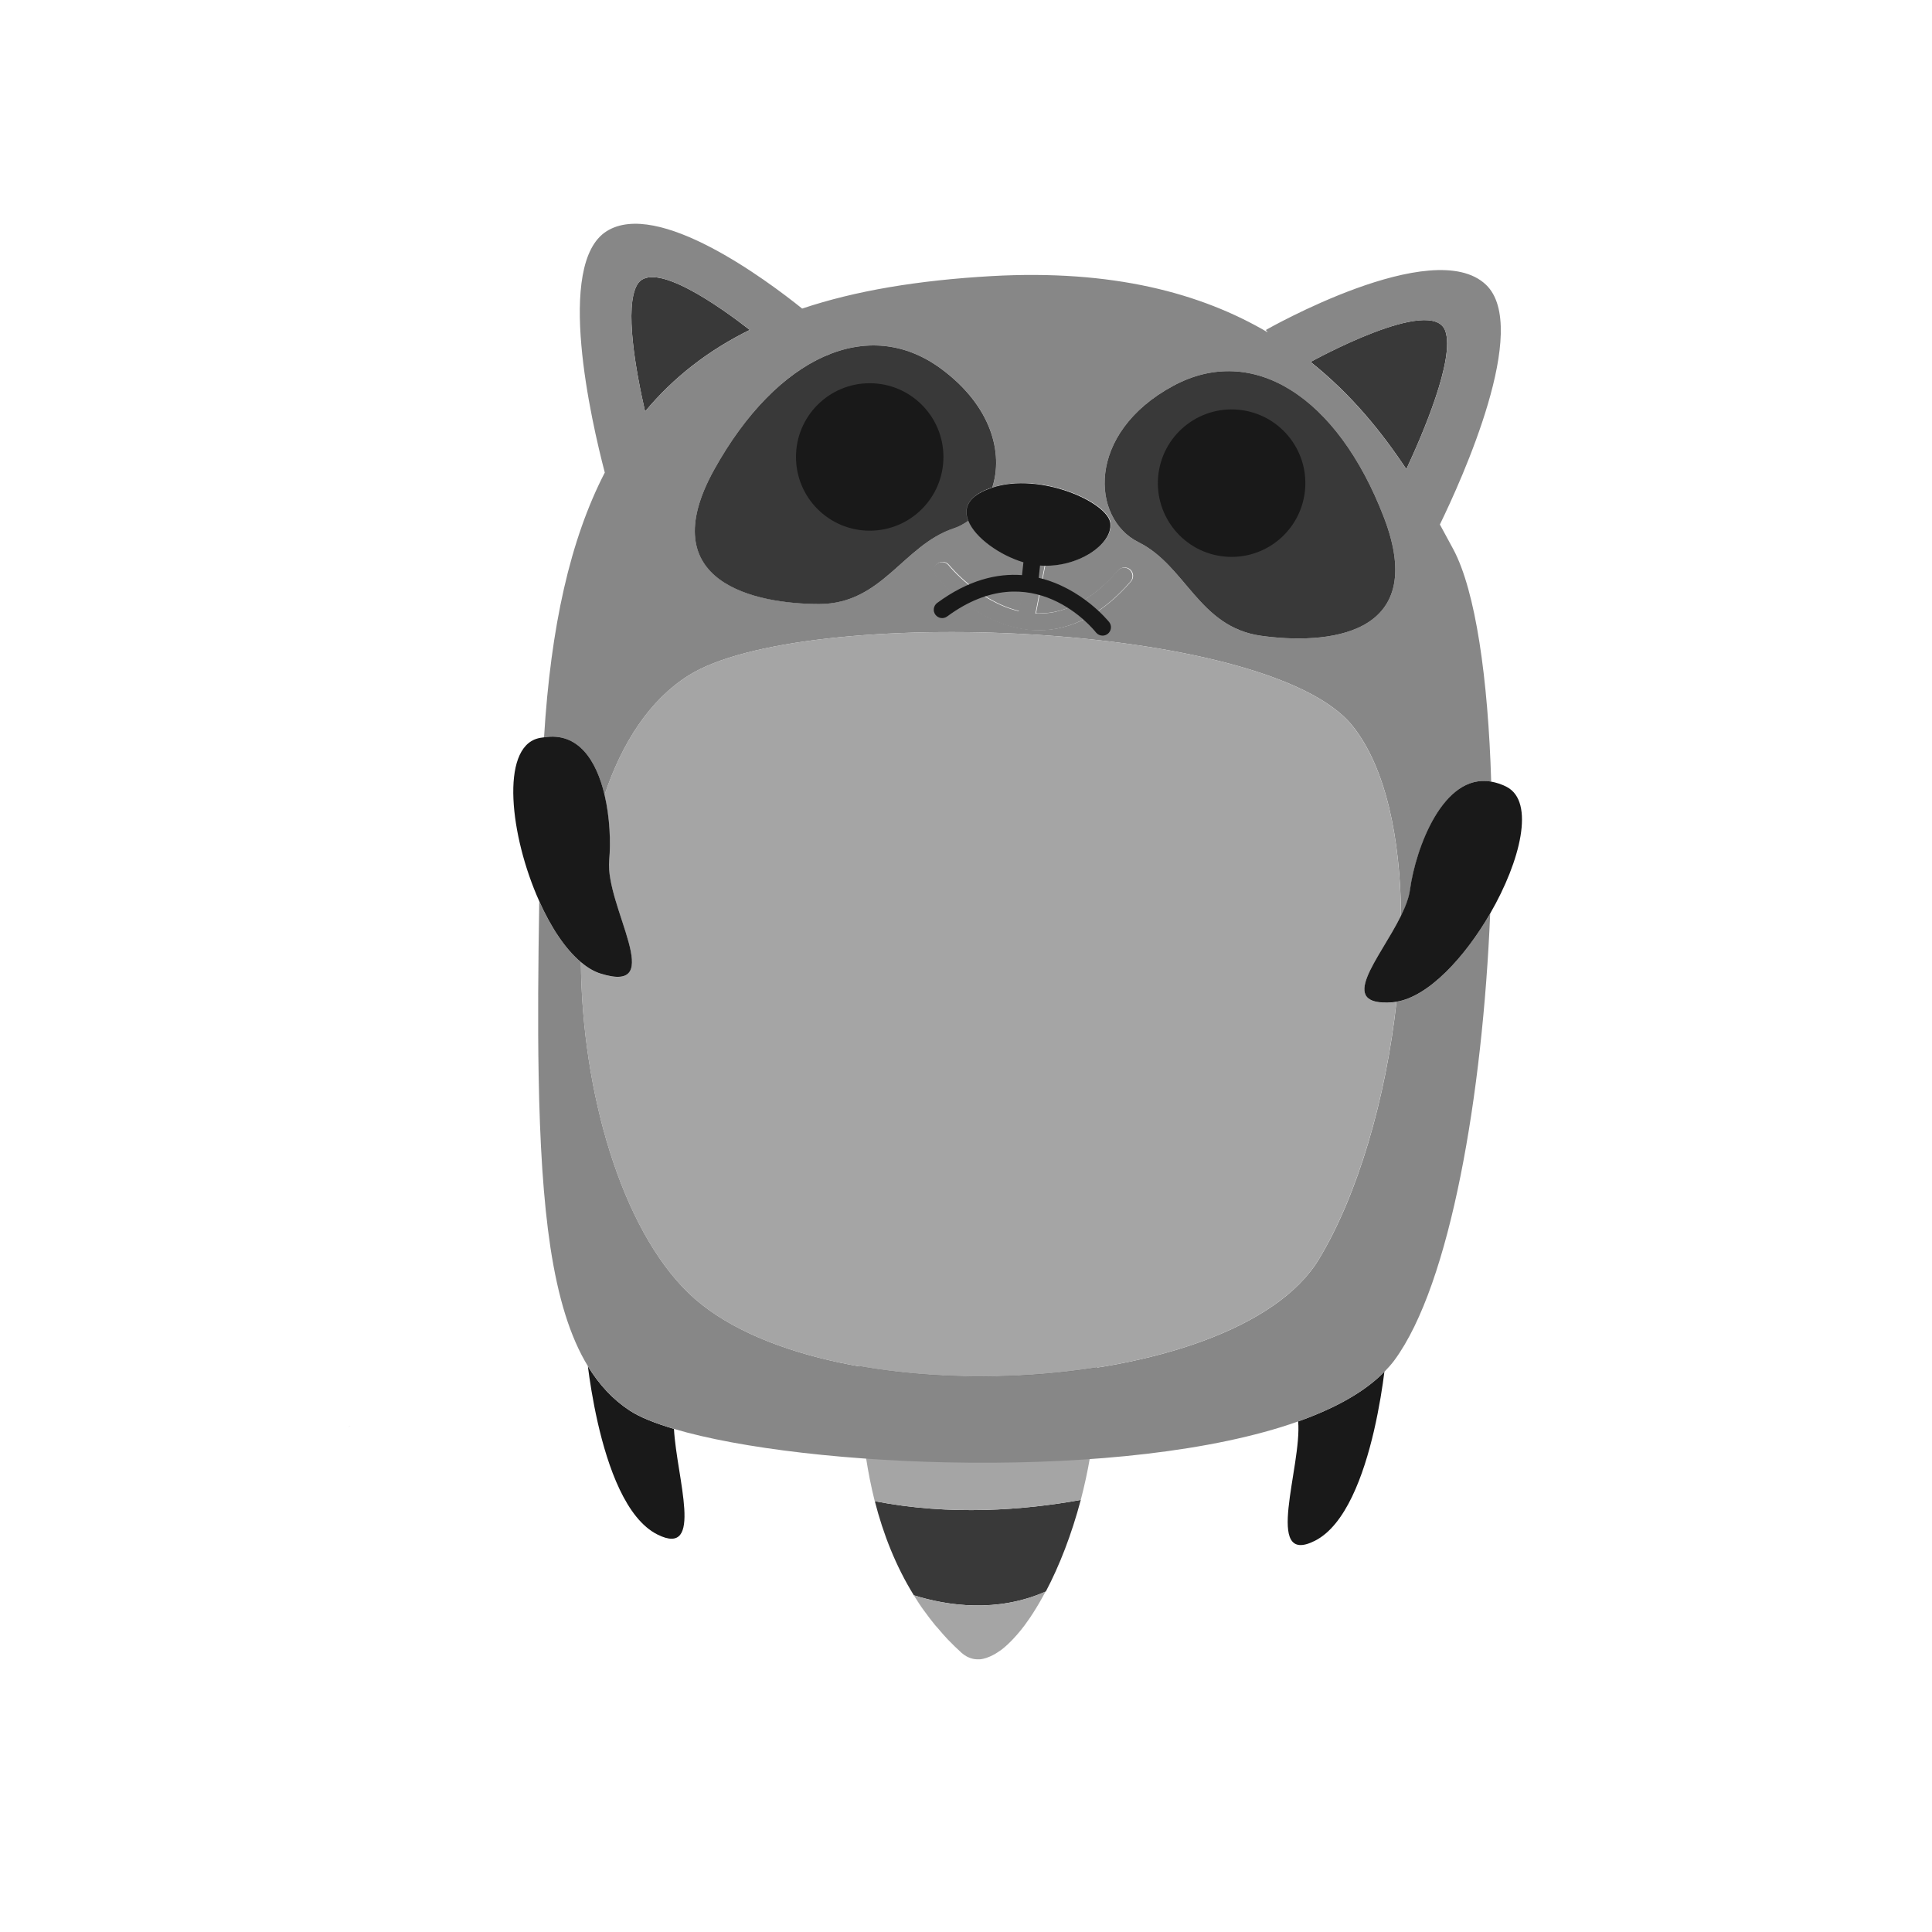 <?xml version="1.0" encoding="utf-8"?>
<!-- Generator: Adobe Illustrator 24.1.0, SVG Export Plug-In . SVG Version: 6.00 Build 0)  -->
<svg version="1.1" xmlns="http://www.w3.org/2000/svg" xmlns:xlink="http://www.w3.org/1999/xlink" x="0px" y="0px"
	 viewBox="0 0 250 250" style="enable-background:new 0 0 250 250;" xml:space="preserve">
<style type="text/css">
	.st0{fill:#393939;}
	.st1{fill:#A5A5A5;}
	.st2{fill:#191919;}
	.st3{fill:#878787;}
</style>
<g id="_x31_">
</g>
<g id="Designed_by_Vecteezy">
	<g>
		<path class="st0" d="M140.12,164.27c0.48,1.66,0.86,3.35,1.14,5.06c-0.63-3.79-1.71-7.51-3.36-11.03l-2.04-0.35
			c-6.21-0.12-13.59-0.95-22.27-2.3c-0.46,2.06-1.27,6.12-1.82,11.29c0.08-0.72,0.16-1.42,0.24-2.09
			C119.97,166.14,131.5,167.31,140.12,164.27z"/>
		<path class="st0" d="M141.86,174.47c-8,1.41-19.4,2.44-30.59,0c-0.08,2.68-0.04,5.51,0.16,8.39c7.31,0.99,20.77,2.22,30.37-0.36
			C142,179.85,142.03,177.16,141.86,174.47z"/>
		<path class="st0" d="M130.75,212.46c-0.12,0.12-0.24,0.24-0.35,0.34C130.51,212.69,130.63,212.57,130.75,212.46z"/>
		<path class="st0" d="M133.67,208.77c-0.14,0.21-0.27,0.42-0.41,0.62C133.4,209.19,133.53,208.98,133.67,208.77z"/>
		<path class="st0" d="M135.33,205.95c-0.13,0.25-0.27,0.48-0.4,0.73C135.06,206.43,135.2,206.2,135.33,205.95z"/>
		<path class="st0" d="M134.52,207.4c-0.14,0.24-0.28,0.47-0.42,0.7C134.23,207.87,134.37,207.64,134.52,207.4z"/>
		<path class="st0" d="M113.2,194.25c1.09,4.27,2.72,8.41,5.05,12.18c4.35,1.36,10.76,2.3,17.08-0.49
			c1.75-3.31,3.33-7.36,4.52-11.85C132.47,195.42,122.96,196.16,113.2,194.25z"/>
		<path class="st0" d="M131.64,211.51c-0.13,0.15-0.26,0.29-0.39,0.43C131.38,211.8,131.51,211.66,131.64,211.51z"/>
		<path class="st0" d="M132.56,210.36c-0.14,0.19-0.29,0.37-0.43,0.55C132.28,210.73,132.42,210.55,132.56,210.36z"/>
		<path class="st0" d="M111.58,169.11c0.06-0.66,0.11-1.3,0.18-1.93C111.69,167.81,111.63,168.45,111.58,169.11z"/>
		<path class="st0" d="M119.57,208.42c-0.46-0.65-0.9-1.31-1.31-1.98C118.67,207.11,119.1,207.78,119.57,208.42z"/>
		<path class="st0" d="M112.03,188.38c-0.13-0.88-0.24-1.75-0.34-2.63C111.79,186.63,111.9,187.51,112.03,188.38z"/>
		<path class="st0" d="M113.2,194.25c-0.48-1.87-0.85-3.75-1.13-5.64C112.35,190.5,112.72,192.38,113.2,194.25z"/>
		<path class="st0" d="M121.01,210.31c-0.49-0.6-0.96-1.21-1.4-1.83C120.05,209.1,120.52,209.71,121.01,210.31z"/>
		<path class="st0" d="M111.27,174.36c0.02-0.8,0.06-1.59,0.1-2.36C111.33,172.77,111.3,173.56,111.27,174.36z"/>
		<path class="st0" d="M122.62,212.13c-0.42-0.44-0.81-0.9-1.2-1.36C121.81,211.23,122.2,211.69,122.62,212.13z"/>
		<path class="st0" d="M111.41,171.5c0.04-0.65,0.08-1.29,0.13-1.91C111.49,170.21,111.45,170.85,111.41,171.5z"/>
		<path class="st0" d="M111.67,185.59c-0.1-0.91-0.18-1.82-0.24-2.73C111.49,183.77,111.57,184.68,111.67,185.59z"/>
		<path class="st1" d="M118.25,206.43L118.25,206.43C118.25,206.44,118.25,206.44,118.25,206.43c0.42,0.68,0.86,1.34,1.32,1.99
			c0.01,0.02,0.03,0.04,0.04,0.05c0.45,0.62,0.91,1.24,1.4,1.83c0.13,0.16,0.27,0.31,0.41,0.46c0.39,0.46,0.78,0.92,1.2,1.36
			c0.58,0.6,1.18,1.19,1.81,1.76c0.22,0.19,0.44,0.34,0.67,0.47c0.07,0.04,0.14,0.07,0.21,0.1c0.17,0.08,0.35,0.14,0.52,0.18
			c0.08,0.02,0.15,0.04,0.23,0.05c0.22,0.03,0.45,0.05,0.68,0.03c0.03,0,0.06,0,0.09,0c0.25-0.02,0.52-0.09,0.78-0.17
			c0.09-0.03,0.18-0.07,0.27-0.1c0.18-0.07,0.37-0.15,0.56-0.25c0.1-0.05,0.2-0.1,0.3-0.16c0.21-0.12,0.41-0.26,0.62-0.4
			c0.07-0.05,0.15-0.1,0.22-0.15c0.27-0.2,0.53-0.43,0.8-0.68c0.12-0.11,0.24-0.23,0.35-0.34c0.17-0.16,0.33-0.34,0.5-0.52
			c0.13-0.14,0.26-0.28,0.39-0.43c0.17-0.19,0.33-0.4,0.5-0.6c0.14-0.18,0.29-0.36,0.43-0.55c0.23-0.31,0.46-0.63,0.69-0.97
			c0.14-0.2,0.27-0.41,0.41-0.62c0.14-0.22,0.28-0.44,0.42-0.67c0.14-0.23,0.28-0.46,0.42-0.7c0.14-0.24,0.28-0.48,0.41-0.73
			c0.13-0.24,0.27-0.48,0.4-0.73c0,0,0,0,0,0l0,0C129.01,208.74,122.6,207.79,118.25,206.43z"/>
		<path class="st1" d="M139.85,194.09C139.85,194.09,139.85,194.09,139.85,194.09c0.48-1.82,0.89-3.71,1.22-5.65
			c0-0.01,0-0.01,0-0.02c0.16-0.96,0.3-1.92,0.43-2.9c0-0.02,0.01-0.05,0.01-0.07c0.12-0.98,0.22-1.96,0.29-2.96c0,0,0-0.01,0-0.01
			l0,0c-9.6,2.58-23.06,1.35-30.37,0.36l0,0c0,0,0,0.01,0,0.01c0.06,0.91,0.14,1.82,0.24,2.73c0.01,0.06,0.01,0.11,0.02,0.17
			c0.1,0.87,0.21,1.75,0.34,2.63c0.01,0.08,0.02,0.15,0.03,0.23c0.29,1.88,0.66,3.77,1.13,5.64c0,0,0,0,0,0l0,0
			C122.96,196.16,132.47,195.42,139.85,194.09L139.85,194.09z"/>
		<path class="st1" d="M141.86,174.47L141.86,174.47C141.86,174.46,141.86,174.46,141.86,174.47c-0.05-0.85-0.13-1.69-0.23-2.54
			c0-0.02,0-0.04-0.01-0.06c-0.1-0.85-0.22-1.69-0.36-2.54c0,0,0-0.01,0-0.01c-0.29-1.7-0.67-3.39-1.14-5.06
			c-8.62,3.04-20.16,1.87-28.1,0.58c-0.08,0.67-0.16,1.37-0.24,2.09c-0.01,0.08-0.02,0.16-0.02,0.24c-0.06,0.63-0.12,1.27-0.18,1.93
			c-0.01,0.16-0.03,0.31-0.04,0.47c-0.05,0.62-0.09,1.27-0.13,1.91c-0.01,0.17-0.02,0.33-0.03,0.5c-0.04,0.77-0.08,1.56-0.1,2.36
			c0,0.04,0,0.07,0,0.1l0,0C122.46,176.91,133.86,175.88,141.86,174.47z"/>
	</g>
	<path class="st2" d="M85.08,198.57c6.06,3.03,2.47-7.38,2.13-13.67c-2.45-0.73-4.43-1.52-5.72-2.37c-2.16-1.41-3.94-3.32-5.42-5.74
		c0.22,1.75,0.62,4.39,1.27,7.26C78.66,189.85,81.01,196.54,85.08,198.57z"/>
	<path class="st2" d="M167.98,183.93c0.51,5.8-4.54,18.8,2.14,15.46c4-2,6.34-8.51,7.67-14.24c0.7-3.04,1.13-5.85,1.35-7.65
		C176.58,180.13,172.72,182.25,167.98,183.93z"/>
	<path class="st0" d="M97.02,42.69c-3.77-2.94-12.59-9.25-14.57-5.85c-1.68,2.88-0.18,11.14,1.02,16.41
		C87.15,48.83,91.63,45.35,97.02,42.69z"/>
	<path class="st0" d="M181.98,60.71c2.1-4.5,6.3-14.26,5.05-17.87c-1.65-4.76-17.4,3.97-17.4,3.97l0.09,0.13
		C174.82,51.02,178.75,55.83,181.98,60.71z"/>
	<path class="st0" d="M47.04,183.58c-0.08,0.06-0.15,0.1-0.22,0.15C46.89,183.68,46.97,183.64,47.04,183.58z"/>
	<path class="st0" d="M45.33,184.54c-0.09,0.03-0.18,0.07-0.27,0.1C45.15,184.62,45.24,184.58,45.33,184.54z"/>
	<path class="st0" d="M44.28,184.81c-0.03,0-0.06,0-0.09,0C44.23,184.81,44.25,184.81,44.28,184.81z"/>
	<path class="st0" d="M43.52,184.78c-0.08-0.01-0.15-0.03-0.23-0.05C43.37,184.75,43.44,184.77,43.52,184.78z"/>
	<path class="st0" d="M42.77,184.55c-0.07-0.03-0.14-0.06-0.21-0.1C42.63,184.49,42.7,184.52,42.77,184.55z"/>
	<path class="st0" d="M46.19,184.14c-0.1,0.06-0.2,0.11-0.3,0.16C45.99,184.25,46.09,184.2,46.19,184.14z"/>
	<path class="st3" d="M76.08,176.79c1.47,2.42,3.26,4.33,5.42,5.74c1.29,0.84,3.27,1.64,5.72,2.37c16.98,5.06,58.52,6.93,80.77-0.97
		c4.73-1.68,8.6-3.8,11.16-6.43c0.47-0.48,0.91-0.98,1.29-1.49c7.27-9.88,11.42-34.52,12.39-57.8c-3.29,5.68-8,10.76-12.12,11.42
		c-1.36,12.43-5,25-10.06,33.34c-10.87,17.94-64.69,20.66-81.55,4.35c-8.69-8.41-13.79-25.99-13.93-42.81
		c-2.05-1.72-3.91-4.58-5.39-7.86c-0.14,8.31-0.2,15.78-0.08,22.46c0.15,8.78,0.6,16.2,1.53,22.34
		C72.22,167.92,73.76,173,76.08,176.79z"/>
	<path class="st3" d="M78.23,102.86c2.27-6.76,5.84-12.29,10.88-15.46c14.68-9.24,75.02-7.07,85.9,6.52
		c4.29,5.36,6.2,14.45,6.29,24.59c0.58-1.18,1.03-2.33,1.17-3.37c0.73-5.38,4.29-15.11,10.49-14c-0.4-13.36-2.02-24.66-4.9-30.06
		c-0.56-1.05-1.14-2.12-1.74-3.21c2.82-5.79,11.78-25.49,5.96-31.03c-6.85-6.51-28.48,5.86-28.48,5.86l0.25,0.31
		c-8.64-5.08-20.08-8.17-35.79-7.28c-9.43,0.54-17.54,1.88-24.46,4.2c-4.61-3.7-18.7-14.2-25.32-10
		c-6.65,4.23-1.96,24.56-0.22,31.22c-4.48,8.68-6.99,19.94-7.86,34.25C74.85,94.7,77.19,98.46,78.23,102.86z M169.63,46.82
		c0,0,15.75-8.73,17.4-3.97c1.25,3.61-2.95,13.36-5.05,17.87c-3.23-4.88-7.16-9.68-12.26-13.76L169.63,46.82z M151.81,49.93
		c10.27-5.55,21.22,1.33,27.26,17c6.03,15.67-7.8,16.47-15.88,15.34c-8.08-1.13-9.71-9.05-15.87-12.11
		C141.16,67.1,140.52,56.03,151.81,49.93z M121.78,47.71c6.56,4.83,8.06,10.97,6.63,15.37c6.19-2.07,14.96,1.87,15.3,4.56
		c0.33,2.64-3.86,5.58-8.45,5.53l-1.2,6.19c0.07,0,0.13,0.01,0.2,0.01c0.07,0,0.13,0,0.2,0c3.6,0,7.04-1.87,10.25-5.57
		c0.4-0.45,1.08-0.5,1.54-0.11c0.45,0.4,0.5,1.08,0.11,1.54c-3.64,4.19-7.64,6.31-11.89,6.31c-0.09,0-0.17,0-0.26,0
		c-7.46-0.15-12.86-6.79-13.09-7.07c-0.37-0.47-0.3-1.15,0.17-1.53c0.47-0.37,1.15-0.3,1.53,0.17c0.04,0.05,3.83,4.7,9.09,5.95
		l1.19-6.16c-3.17-0.75-6.82-3.18-7.75-5.55c-0.59,0.42-1.23,0.77-1.93,1.01c-6.52,2.17-9.24,9.79-17.4,9.79
		c-8.15,0-21.75-2.72-13.59-17.4S112.38,40.79,121.78,47.71z M82.46,36.84c1.98-3.4,10.79,2.92,14.57,5.85
		c-5.39,2.66-9.88,6.14-13.55,10.55C82.27,47.98,80.78,39.72,82.46,36.84z"/>
	<path class="st1" d="M181.29,118.51c-0.08-10.14-2-19.23-6.29-24.59c-10.87-13.59-71.22-15.77-85.9-6.52
		c-5.04,3.17-8.61,8.7-10.88,15.46c0.69,2.94,0.81,6.14,0.6,8.46c-0.54,5.98,7.61,17.4-1.09,14.68c-0.88-0.28-1.74-0.8-2.57-1.49
		c0.14,16.82,5.24,34.4,13.93,42.81c16.85,16.31,70.67,13.59,81.55-4.35c5.05-8.34,8.7-20.91,10.06-33.34
		c-0.16,0.02-0.31,0.06-0.47,0.07C172.75,130.28,178.56,124.05,181.29,118.51z"/>
	<path class="st0" d="M92.42,60.76c-8.15,14.68,5.44,17.4,13.59,17.4c8.15,0,10.87-7.61,17.4-9.79c0.7-0.23,1.34-0.59,1.93-1.01
		c-0.53-1.36-0.19-2.71,1.69-3.71c0.44-0.23,0.9-0.42,1.37-0.57c1.44-4.4-0.07-10.54-6.63-15.37
		C112.38,40.79,100.58,46.08,92.42,60.76z M112.54,54.23c2.7,0,4.89,2.19,4.89,4.89s-2.19,4.89-4.89,4.89s-4.89-2.19-4.89-4.89
		S109.83,54.23,112.54,54.23z"/>
	<circle class="st2" cx="112.54" cy="59.13" r="9.54"/>
	<path class="st0" d="M147.32,70.16c6.16,3.06,7.79,10.98,15.87,12.11c8.08,1.13,21.91,0.33,15.88-15.34
		c-6.03-15.67-16.99-22.55-27.26-17C140.52,56.03,141.16,67.1,147.32,70.16z M154.53,61.84c0.38-2.68,2.85-4.54,5.53-4.16
		c2.68,0.38,4.54,2.85,4.16,5.53c-0.38,2.68-2.85,4.54-5.53,4.16C156.01,66.99,154.15,64.51,154.53,61.84z"/>
	<path class="st2" d="M158.04,71.97c5.22,0.73,10.04-2.9,10.78-8.12c0.73-5.22-2.9-10.04-8.12-10.78
		c-5.22-0.73-10.04,2.9-10.78,8.12C149.19,66.41,152.82,71.23,158.04,71.97z"/>
	<path class="st2" d="M75.17,124.5c0.83,0.7,1.69,1.22,2.57,1.49c8.7,2.72,0.54-8.7,1.09-14.68c0.21-2.31,0.09-5.52-0.6-8.46
		c-1.04-4.4-3.38-8.16-7.84-7.44c-0.26,0.04-0.52,0.06-0.8,0.14c-4.84,1.29-3.63,12.58,0.2,21.09
		C71.26,119.92,73.12,122.78,75.17,124.5z"/>
	<path class="st2" d="M182.45,115.14c-0.14,1.04-0.59,2.19-1.17,3.37c-2.72,5.54-8.54,11.77-1.04,11.18
		c0.15-0.01,0.31-0.05,0.47-0.07c4.12-0.66,8.83-5.73,12.12-11.42c3.93-6.8,5.81-14.44,2.15-16.37c-0.71-0.37-1.38-0.57-2.03-0.69
		C186.74,100.04,183.18,109.76,182.45,115.14z"/>
	<path class="st3" d="M125.27,67.38c0.93,2.38,4.58,4.8,7.75,5.55l-1.19,6.16c-5.26-1.25-9.05-5.89-9.09-5.95
		c-0.37-0.47-1.06-0.54-1.53-0.17c-0.47,0.38-0.54,1.06-0.17,1.53c0.23,0.28,5.62,6.92,13.09,7.07c0.09,0,0.17,0,0.26,0
		c4.25,0,8.25-2.12,11.89-6.31c0.39-0.45,0.34-1.14-0.11-1.54c-0.45-0.39-1.14-0.34-1.54,0.11c-3.21,3.7-6.65,5.57-10.25,5.57
		c-0.06,0-0.13,0-0.2,0c-0.07,0-0.13-0.01-0.2-0.01l1.2-6.19c4.59,0.05,8.78-2.88,8.45-5.53c-0.34-2.69-9.11-6.63-15.3-4.56
		c-0.47,0.16-0.94,0.34-1.37,0.57C125.08,64.67,124.74,66.01,125.27,67.38z"/>
	<path class="st2" d="M125.3,67.38c0.87,2.22,4.12,4.49,7.13,5.38l-0.18,1.66c-3.19-0.24-6.91,0.6-10.98,3.6
		c-0.48,0.36-0.59,1.04-0.23,1.52c0.36,0.48,1.03,0.59,1.52,0.23c11.03-8.13,18.92,1.64,19.25,2.06c0.21,0.27,0.53,0.42,0.86,0.42
		c0.24,0,0.47-0.08,0.67-0.23c0.47-0.37,0.56-1.05,0.19-1.52c-0.06-0.07-3.54-4.42-9.12-5.73l0.17-1.59
		c4.83,0.35,9.43-2.74,9.09-5.5c-0.34-2.69-9.11-6.63-15.3-4.56c-0.47,0.16-0.94,0.34-1.37,0.57
		C125.11,64.67,124.76,66.01,125.3,67.38z"/>
</g>
</svg>
